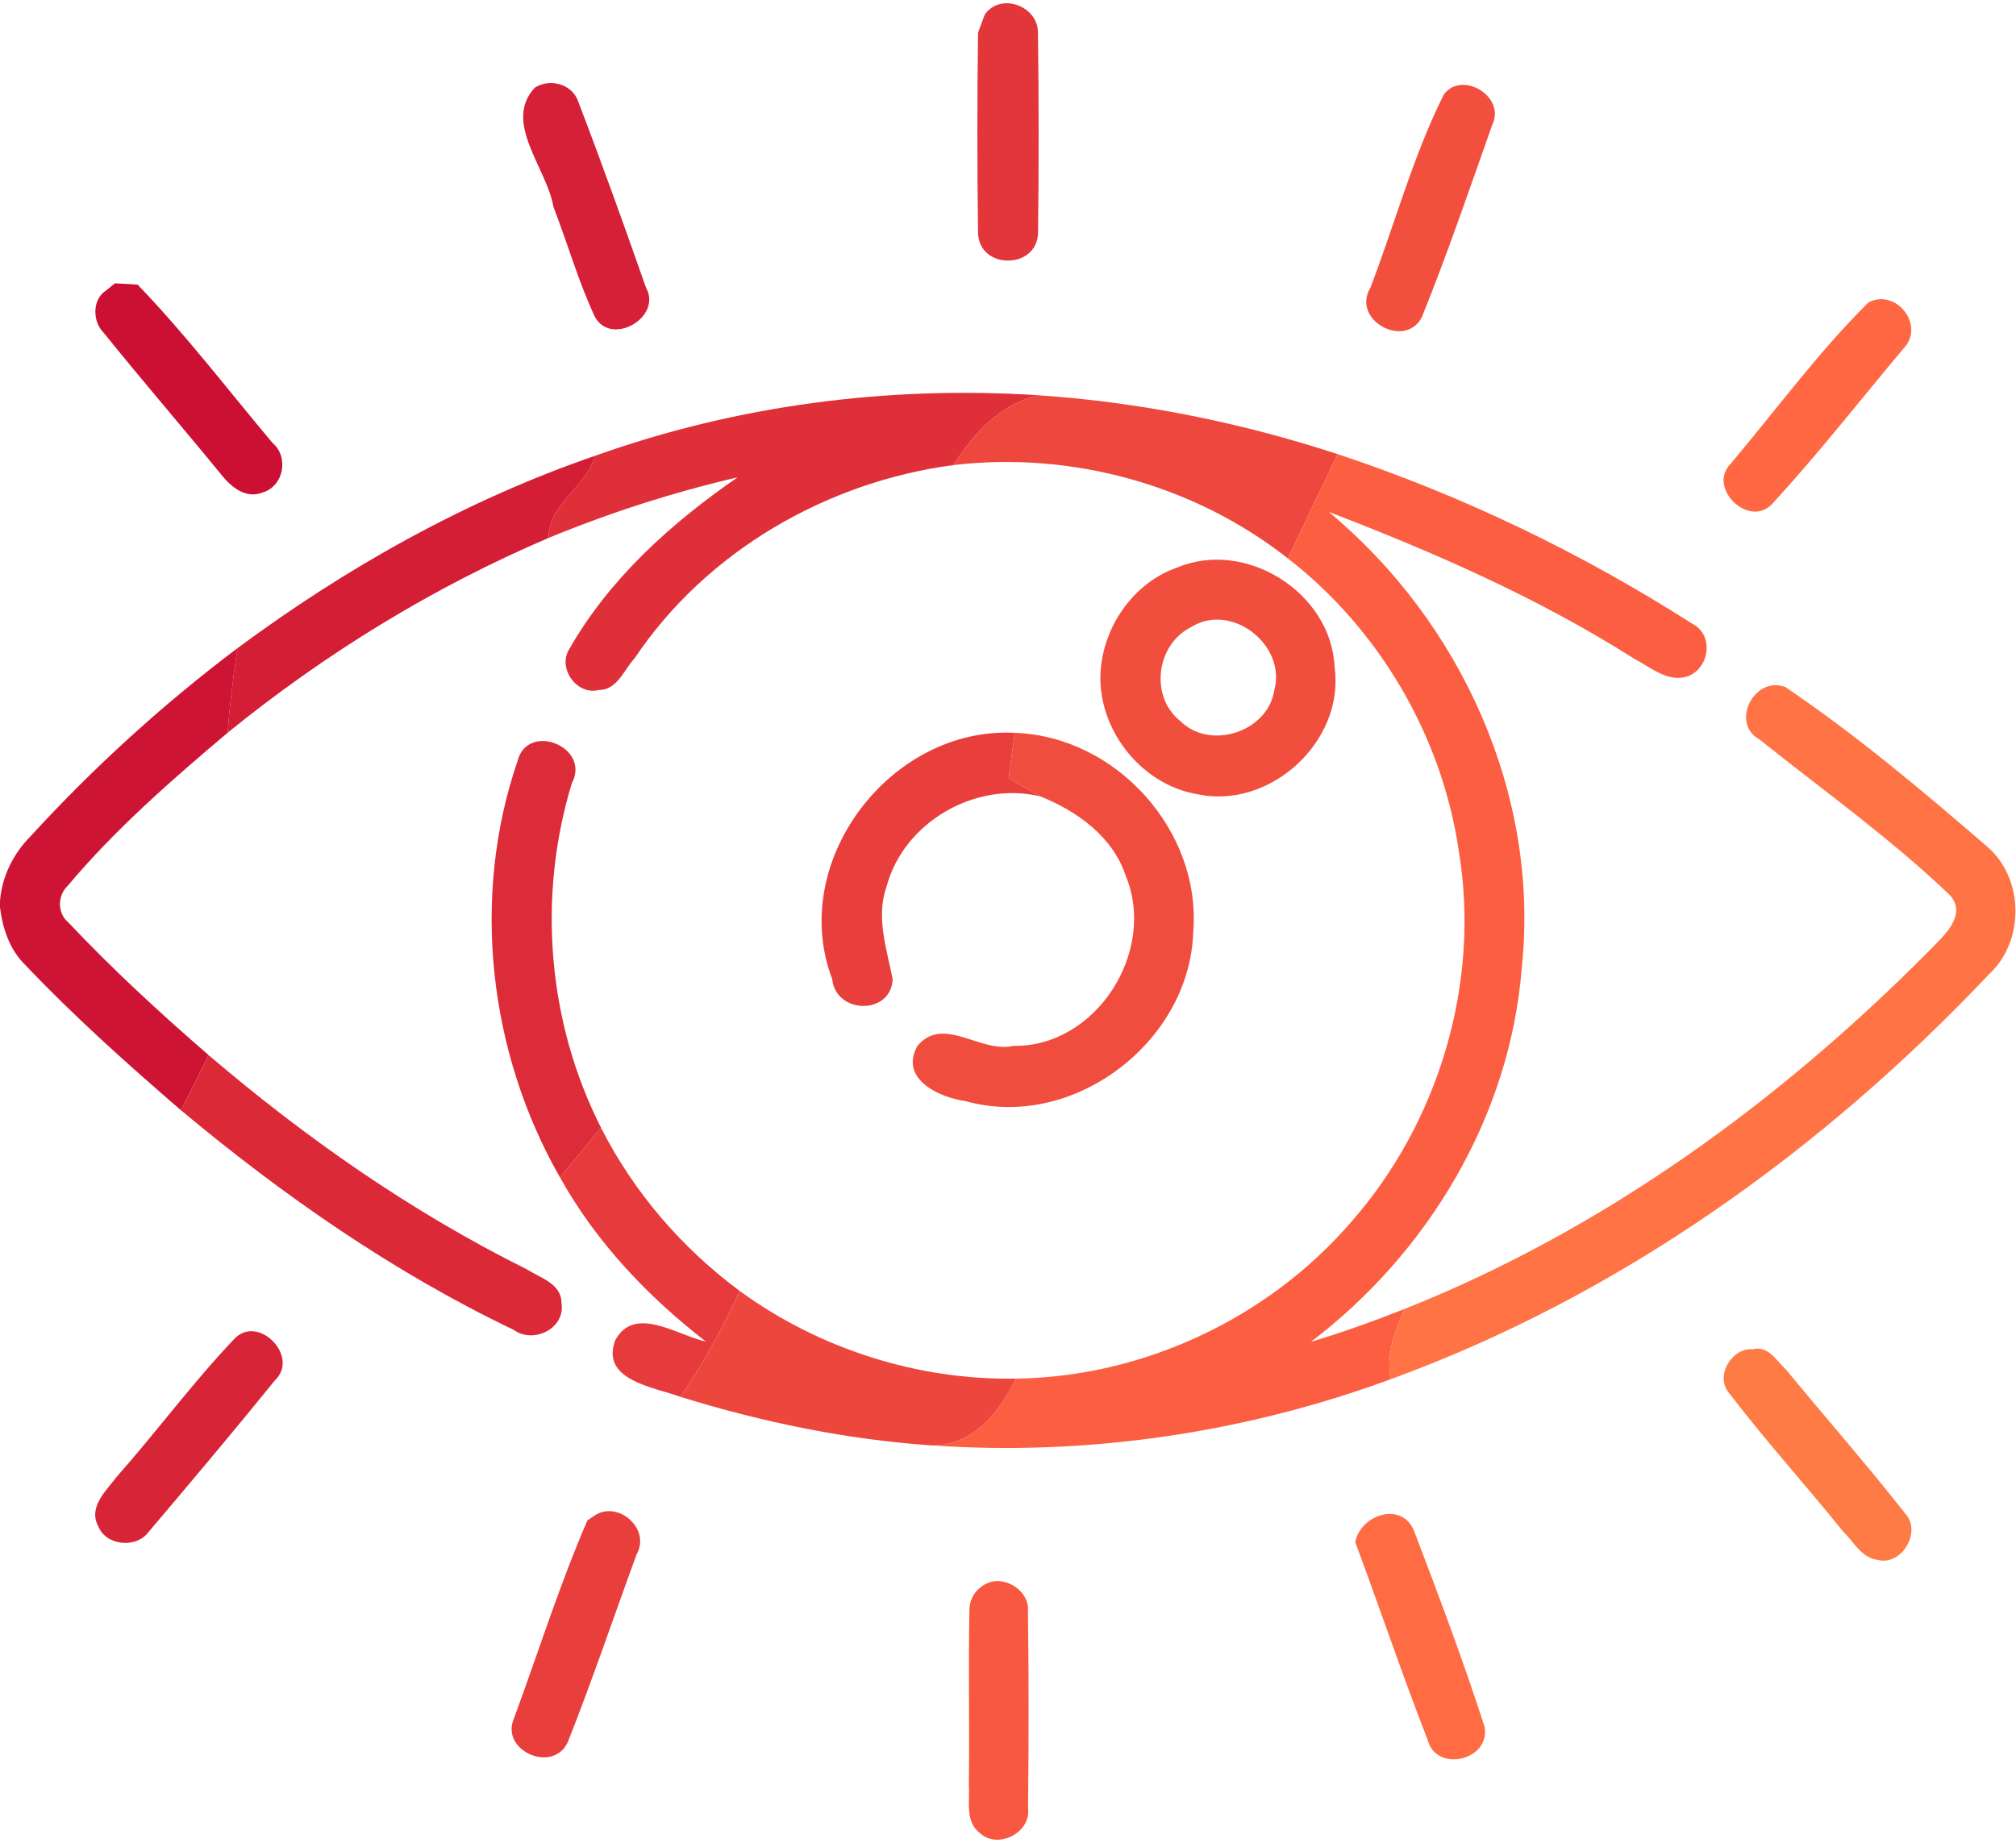 <?xml version="1.0" encoding="UTF-8" ?>
<!DOCTYPE svg PUBLIC "-//W3C//DTD SVG 1.1//EN" "http://www.w3.org/Graphics/SVG/1.1/DTD/svg11.dtd">
<svg width="175pt" height="160pt" viewBox="0 0 175 160" version="1.1" xmlns="http://www.w3.org/2000/svg">
<g id="#e3363bff">
<path fill="#e3363b" opacity="1.00" d=" M 85.48 1.27 C 86.84 -0.69 90.10 0.50 90.10 2.82 C 90.18 8.60 90.18 14.39 90.11 20.17 C 90.08 23.44 84.92 23.45 84.90 20.17 C 84.82 14.39 84.82 8.61 84.90 2.83 C 85.04 2.44 85.33 1.66 85.48 1.27 Z" />
</g>
<g id="#d52037ff">
<path fill="#d52037" opacity="1.00" d=" M 46.44 7.60 C 47.75 6.78 49.67 7.29 50.19 8.81 C 52.24 14.16 54.18 19.56 56.07 24.96 C 57.54 27.55 53.02 30.15 51.62 27.47 C 50.19 24.39 49.26 21.11 48.04 17.95 C 47.48 14.61 43.61 10.58 46.44 7.60 Z" />
</g>
<g id="#f34f3fff">
<path fill="#f34f3f" opacity="1.00" d=" M 125.33 8.21 C 126.88 6.08 130.73 8.37 129.54 10.83 C 127.55 16.43 125.64 22.07 123.41 27.57 C 121.93 30.33 117.29 27.78 118.95 25.00 C 121.09 19.43 122.66 13.54 125.33 8.21 Z" />
</g>
<g id="#cb1034ff">
<path fill="#cb1034" opacity="1.00" d=" M 9.18 25.24 L 9.98 24.60 C 10.47 24.62 11.45 24.68 11.94 24.71 C 16.12 29.04 19.78 33.85 23.66 38.46 C 25.10 39.68 24.63 42.22 22.80 42.76 C 21.25 43.38 19.93 42.16 19.06 41.03 C 15.73 36.96 12.29 32.98 8.99 28.88 C 8.03 27.93 7.99 26.02 9.18 25.24 Z" />
</g>
<g id="#ff6842ff">
<path fill="#ff6842" opacity="1.00" d=" M 162.20 26.25 C 164.60 25.01 167.13 28.25 165.26 30.23 C 161.46 34.76 157.81 39.43 153.81 43.78 C 151.81 45.87 148.18 42.36 150.22 40.28 C 154.17 35.59 157.86 30.55 162.20 26.25 Z" />
</g>
<g id="#df303aff">
<path fill="#df303a" opacity="1.00" d=" M 51.64 39.58 C 63.94 35.18 77.13 33.47 90.16 34.32 C 86.83 35.09 84.53 37.62 82.77 40.38 C 71.77 41.83 61.31 47.87 55.10 57.14 C 54.18 58.13 53.57 59.93 51.98 59.91 C 50.05 60.40 48.36 57.99 49.43 56.33 C 52.93 50.21 58.28 45.41 64.03 41.44 C 58.43 42.75 52.94 44.51 47.63 46.70 C 47.56 43.72 50.92 42.33 51.64 39.58 Z" />
</g>
<g id="#ee473dff">
<path fill="#ee473d" opacity="1.00" d=" M 82.77 40.38 C 84.53 37.62 86.83 35.09 90.16 34.32 C 98.98 34.92 107.71 36.68 116.11 39.43 C 114.66 42.44 113.23 45.46 111.79 48.48 C 103.66 42.09 93.03 39.17 82.77 40.38 Z" />
</g>
<g id="#d31e36ff">
<path fill="#d31e36" opacity="1.00" d=" M 20.61 56.28 C 30.07 49.27 40.48 43.42 51.64 39.58 C 50.92 42.33 47.56 43.72 47.63 46.70 C 37.59 50.99 28.23 56.74 19.76 63.62 C 19.94 61.16 20.25 58.72 20.61 56.28 Z" />
</g>
<g id="#fc5e41ff">
<path fill="#fc5e41" opacity="1.00" d=" M 116.11 39.43 C 126.94 43.02 137.29 48.02 146.89 54.15 C 148.75 55.09 148.44 57.84 146.66 58.66 C 144.88 59.39 143.30 57.94 141.82 57.17 C 133.52 51.91 124.50 47.96 115.35 44.45 C 126.82 53.99 133.68 69.02 132.10 84.00 C 131.10 96.89 124.00 108.75 113.79 116.51 C 116.55 115.68 119.27 114.70 121.95 113.64 C 121.07 115.56 120.31 117.60 120.72 119.75 C 108.04 124.42 94.38 126.43 80.89 125.50 C 84.57 125.48 86.69 122.65 88.20 119.70 C 99.21 119.55 110.00 114.50 117.21 106.19 C 124.89 97.51 128.54 85.34 126.63 73.88 C 125.18 63.94 119.74 54.64 111.79 48.48 C 113.23 45.46 114.66 42.44 116.11 39.43 Z" />
</g>
<g id="#f24e3eff">
<path fill="#f24e3e" opacity="1.00" d=" M 102.16 49.29 C 108.11 46.76 115.58 51.46 115.85 57.92 C 116.75 64.37 110.23 70.34 103.90 68.95 C 98.90 68.10 95.07 63.04 95.56 58.00 C 95.92 54.19 98.50 50.56 102.16 49.29 M 103.34 54.48 C 100.37 55.99 99.79 60.48 102.44 62.59 C 105.01 65.18 110.03 63.57 110.61 59.96 C 111.72 56.01 106.86 52.21 103.34 54.48 Z" />
</g>
<g id="#ce1435ff">
<path fill="#ce1435" opacity="1.00" d=" M 2.66 72.60 C 8.13 66.63 14.14 61.15 20.61 56.28 C 20.25 58.72 19.94 61.16 19.76 63.62 C 14.86 67.76 9.99 72.01 5.86 76.93 C 4.98 77.78 4.97 79.27 5.91 80.07 C 9.75 84.14 13.88 87.95 18.11 91.61 C 17.31 93.21 16.51 94.80 15.71 96.40 C 11.04 92.37 6.43 88.25 2.18 83.77 C 0.83 82.45 0.23 80.62 0.00 78.79 L 0.00 78.23 C 0.17 76.08 1.16 74.12 2.66 72.60 Z" />
</g>
<g id="#ff7344ff">
<path fill="#ff7344" opacity="1.00" d=" M 152.73 64.20 C 150.14 62.79 152.31 58.60 154.99 59.66 C 161.13 63.82 166.83 68.61 172.44 73.46 C 175.72 76.19 175.78 81.73 172.65 84.60 C 158.19 99.89 140.58 112.51 120.72 119.75 C 120.31 117.60 121.07 115.56 121.95 113.64 C 139.19 106.78 154.51 95.64 167.51 82.50 C 168.68 81.29 170.81 79.48 169.27 77.73 C 164.12 72.80 158.29 68.65 152.73 64.20 Z" />
</g>
<g id="#dd2c39ff">
<path fill="#dd2c39" opacity="1.00" d=" M 44.92 66.09 C 45.78 62.63 51.34 64.84 49.63 68.03 C 46.64 77.87 47.52 88.74 52.17 97.91 C 50.99 99.35 49.80 100.79 48.61 102.23 C 42.42 91.41 40.87 77.92 44.92 66.09 Z" />
</g>
<g id="#e83f3cff">
<path fill="#e83f3c" opacity="1.00" d=" M 72.24 85.01 C 68.36 74.82 77.30 63.06 88.09 63.63 C 87.90 64.93 87.73 66.24 87.56 67.55 C 88.47 68.10 89.39 68.63 90.32 69.15 C 84.70 67.79 78.46 71.36 76.96 76.97 C 76.01 79.64 76.98 82.39 77.49 85.03 C 77.32 88.19 72.53 88.04 72.24 85.01 Z" />
</g>
<g id="#f14d3eff">
<path fill="#f14d3e" opacity="1.00" d=" M 88.09 63.63 C 96.88 63.93 104.29 72.12 103.58 80.90 C 103.30 90.49 93.11 98.23 83.80 95.60 C 81.50 95.29 78.04 93.66 79.64 90.81 C 81.89 88.11 85.14 91.49 87.95 90.81 C 95.15 90.94 100.43 82.61 97.73 76.07 C 96.60 72.64 93.53 70.45 90.32 69.15 C 89.39 68.63 88.47 68.10 87.56 67.55 C 87.73 66.24 87.90 64.93 88.09 63.63 Z" />
</g>
<g id="#db2938ff">
<path fill="#db2938" opacity="1.00" d=" M 15.71 96.40 C 16.51 94.80 17.31 93.21 18.11 91.61 C 26.57 98.84 35.77 105.26 45.75 110.22 C 46.90 110.96 48.74 111.45 48.74 113.13 C 49.11 115.33 46.32 116.72 44.60 115.47 C 34.16 110.48 24.58 103.81 15.71 96.40 Z" />
</g>
<g id="#e63a3cff">
<path fill="#e63a3c" opacity="1.00" d=" M 52.17 97.91 C 55.00 103.51 59.19 108.36 64.21 112.09 C 62.73 115.28 61.07 118.39 59.06 121.28 C 56.80 120.44 52.09 119.86 53.41 116.36 C 55.09 113.26 58.83 115.97 61.27 116.48 C 56.21 112.56 51.74 107.84 48.61 102.23 C 49.80 100.79 50.99 99.35 52.17 97.91 Z" />
</g>
<g id="#ed463dff">
<path fill="#ed463d" opacity="1.00" d=" M 64.21 112.09 C 71.12 117.12 79.65 119.85 88.20 119.70 C 86.69 122.65 84.57 125.48 80.89 125.50 C 73.48 124.99 66.15 123.48 59.06 121.28 C 61.07 118.39 62.73 115.28 64.21 112.09 Z" />
</g>
<g id="#d82437ff">
<path fill="#d82437" opacity="1.00" d=" M 20.34 116.25 C 22.41 114.06 26.03 117.79 23.88 119.83 C 20.29 124.27 16.60 128.64 12.91 133.00 C 11.86 134.46 9.22 134.23 8.54 132.54 C 7.61 130.85 9.25 129.40 10.17 128.18 C 13.63 124.26 16.74 120.04 20.34 116.25 Z" />
</g>
<g id="#ff7b46ff">
<path fill="#ff7b46" opacity="1.00" d=" M 152.17 117.15 C 153.48 116.79 154.24 118.19 155.05 118.93 C 158.49 123.12 162.08 127.19 165.42 131.46 C 166.83 133.04 165.04 136.02 162.96 135.43 C 161.59 135.26 160.93 133.88 160.02 133.01 C 156.77 128.96 153.26 125.11 150.11 120.97 C 148.81 119.51 150.34 116.97 152.17 117.15 Z" />
</g>
<g id="#e83e3cff">
<path fill="#e83e3c" opacity="1.00" d=" M 51.55 131.63 C 53.60 130.19 56.53 132.72 55.26 134.96 C 53.27 140.39 51.42 145.88 49.29 151.25 C 48.03 154.04 43.35 152.01 44.63 149.16 C 46.74 143.44 48.57 137.60 50.99 132.01 L 51.55 131.63 Z" />
</g>
<g id="#ff6b43ff">
<path fill="#ff6b43" opacity="1.00" d=" M 117.64 133.89 C 118.13 131.46 121.76 130.32 122.77 132.98 C 124.91 138.59 127.03 144.22 128.87 149.93 C 129.41 152.83 124.68 153.97 123.93 151.07 C 121.71 145.39 119.77 139.60 117.64 133.89 Z" />
</g>
<g id="#f85740ff">
<path fill="#f85740" opacity="1.00" d=" M 85.49 137.57 C 87.12 136.64 89.43 138.10 89.23 139.97 C 89.31 145.65 89.30 151.34 89.24 157.02 C 89.51 159.14 86.57 160.63 85.02 159.12 C 83.75 158.12 84.21 156.38 84.10 155.00 C 84.17 149.98 84.05 144.96 84.15 139.94 C 84.13 138.90 84.57 138.11 85.49 137.57 Z" />
</g>
</svg>
